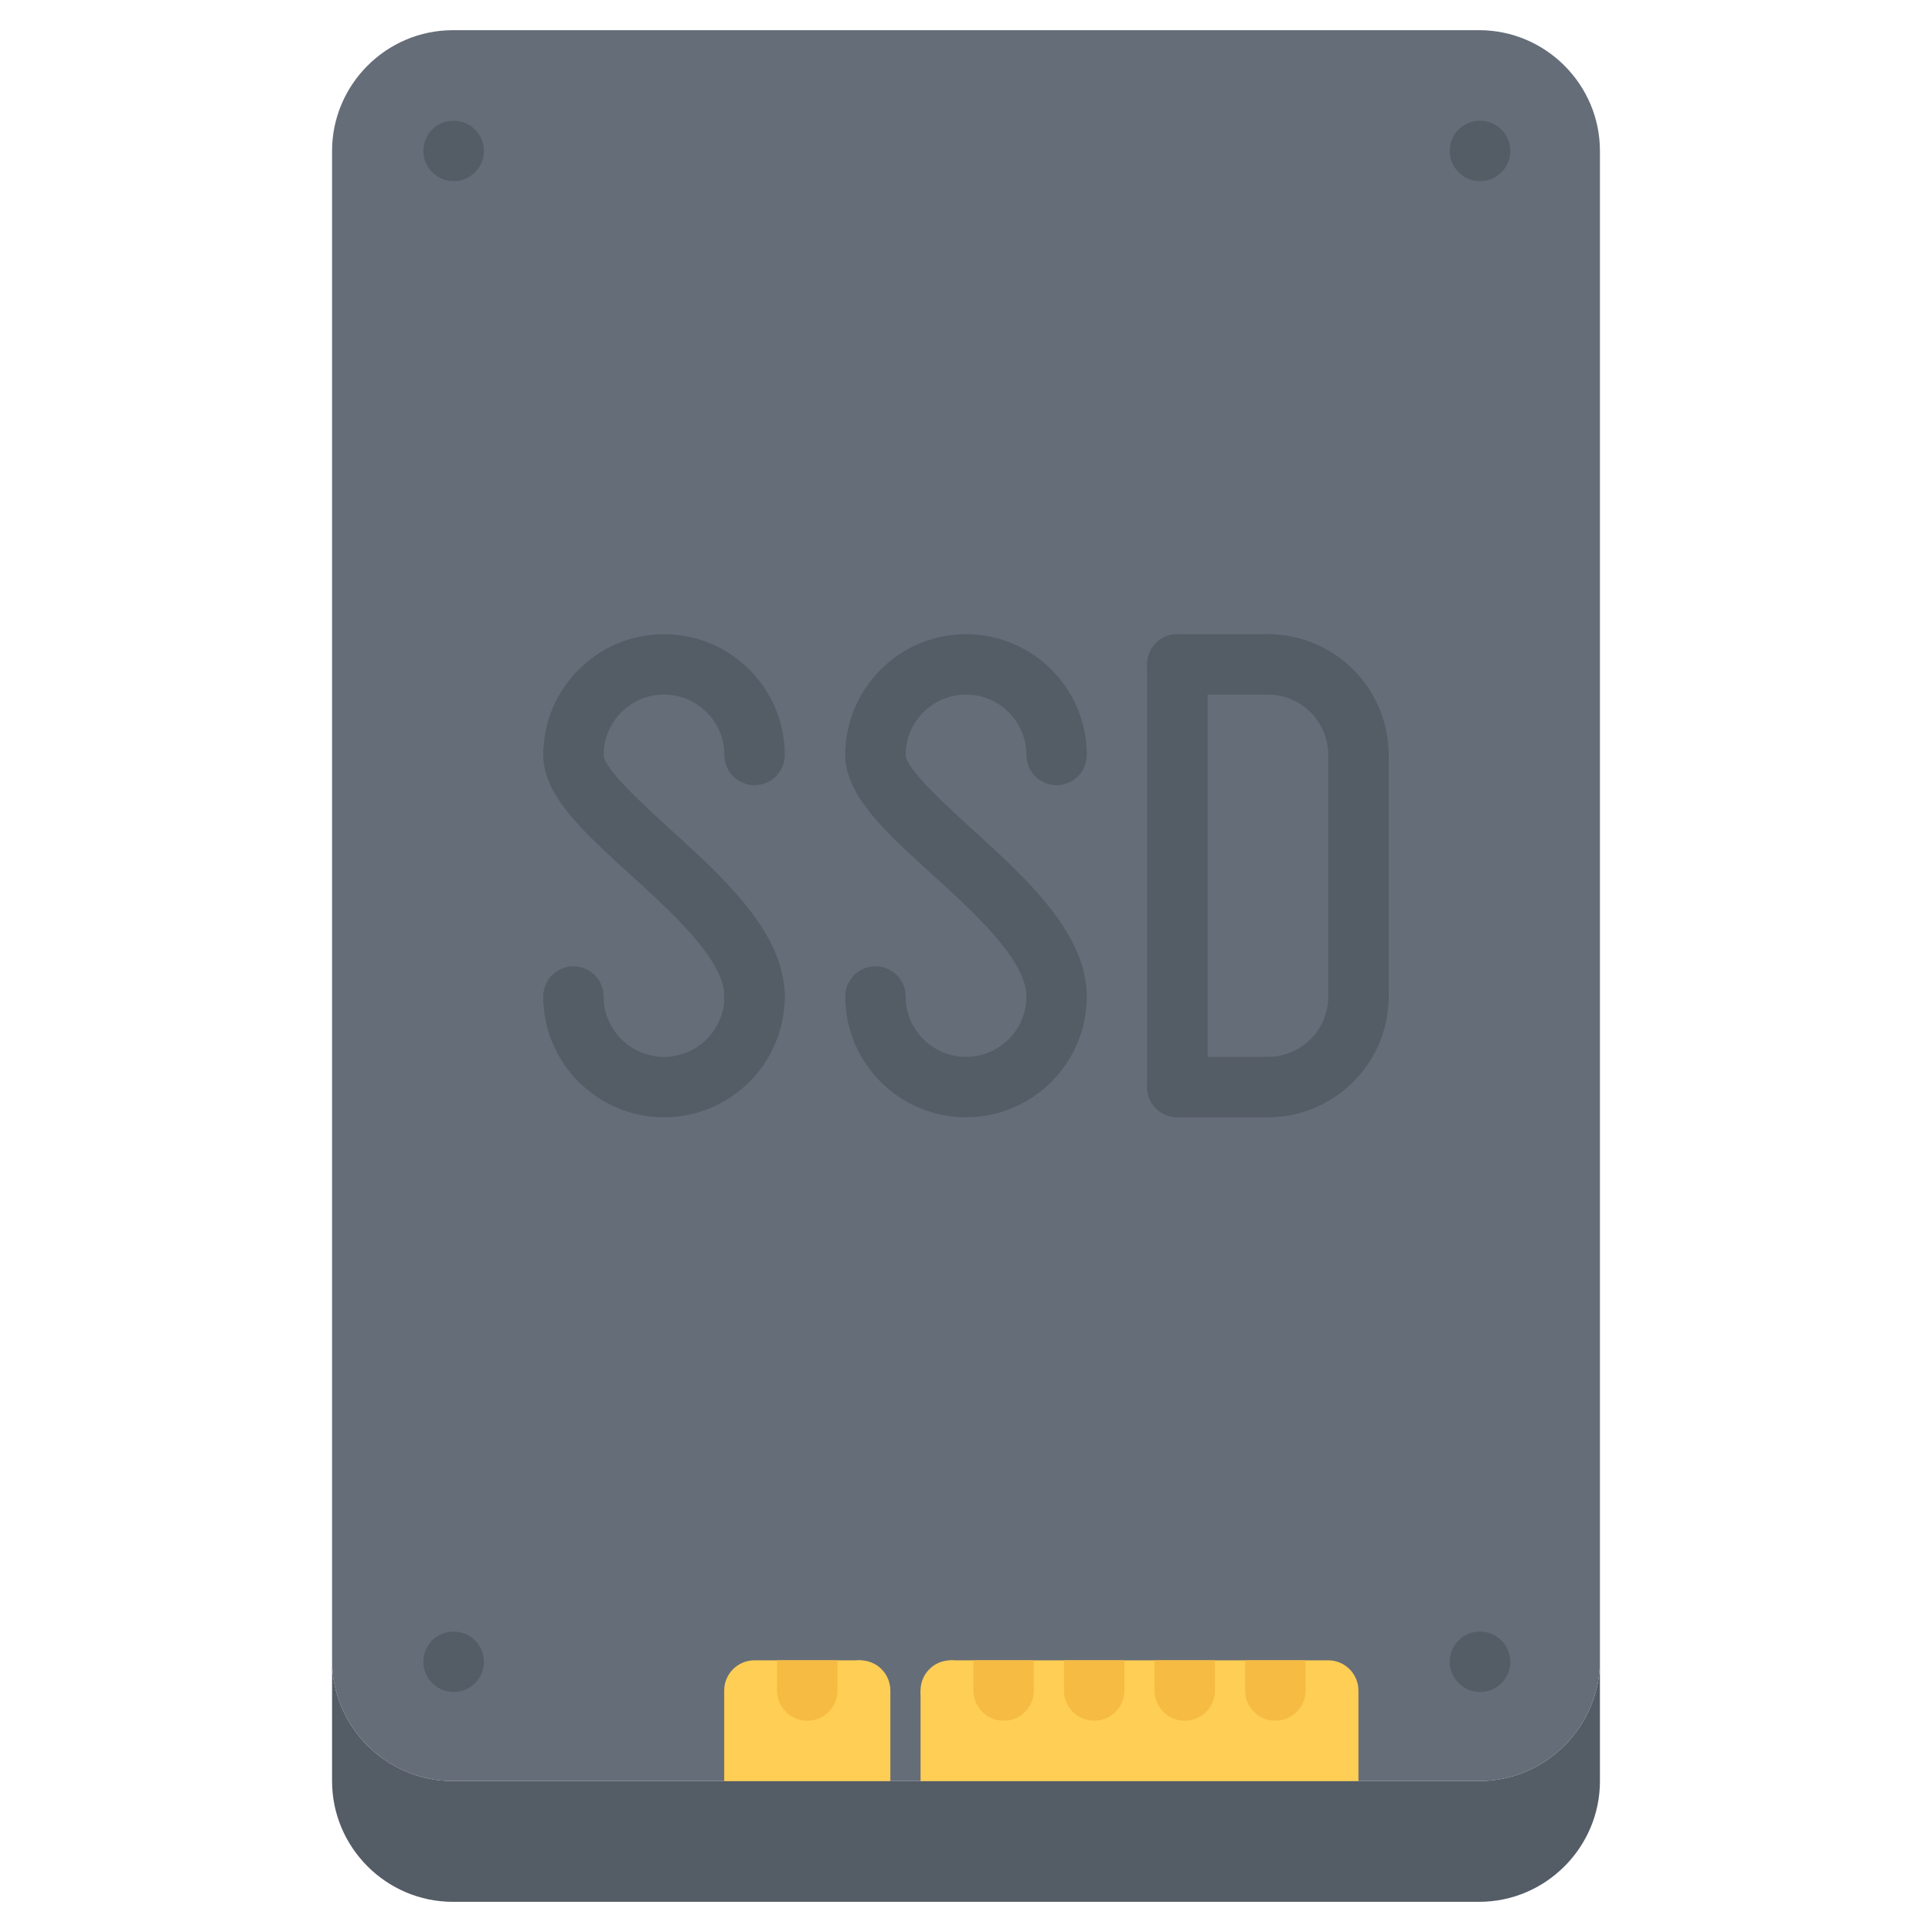 <svg id="icons" enable-background="new 0 0 64 64" height="512" viewBox="0 0 64 64" width="512" xmlns="http://www.w3.org/2000/svg"><path d="m49 1h-34c-2.2 0-4 1.8-4 4v4 46c0 2.2 1.8 4 4 4h34c2.2 0 4-1.8 4-4v-46-4c0-2.2-1.8-4-4-4z" fill="#656d78"/><path d="m53 55v4c0 2.2-1.8 4-4 4h-34c-2.2 0-4-1.8-4-4v-4c0 2.2 1.8 4 4 4h8.99 6 15.01 4c2.2 0 4-1.8 4-4z" fill="#545c66"/><path d="m49.03 6c-.553 0-1.005-.447-1.005-1s.442-1 .994-1h.011c.552 0 1 .447 1 1s-.448 1-1 1z" fill="#545c66"/><path d="m15.03 6c-.553 0-1.005-.447-1.005-1s.442-1 .994-1h.011c.552 0 1 .447 1 1s-.448 1-1 1z" fill="#545c66"/><path d="m49.03 56.049c-.553 0-1.005-.447-1.005-1s.442-1 .994-1h.011c.552 0 1 .447 1 1s-.448 1-1 1z" fill="#545c66"/><path d="m15.03 56.049c-.553 0-1.005-.447-1.005-1s.442-1 .994-1h.011c.552 0 1 .447 1 1s-.448 1-1 1z" fill="#545c66"/><path d="m29.494 58.999v-3s-.657-.999-1.001-.999c-.289 0-.567 0-.79 0h-2.713c-.55 0-1 .45-1 1v3.001h5.504c0-.001 0-.001 0-.002z" fill="#ffce54"/><path d="m44 55h-2.199c-.55 0-1.45 0-2 0h-2.199c-.55 0-1.45 0-2 0h-2.199c-.402 0-1.262 0-1.908 0-.236 0-1 .999-1 .999v3 .002h14.505v-3.001c0-.55-.45-1-1-1z" fill="#ffce54"/><g fill="#545c66"><path d="m24.996 26.009c-.553 0-1-.447-1-1 0-1.103-.897-2-2-2s-2 .897-2 2c0 .553-.447 1-1 1s-1-.447-1-1c0-2.206 1.794-4 4-4s4 1.794 4 4c0 .553-.447 1-1 1z"/><path d="m21.996 37.011c-2.206 0-4-1.794-4-4 0-.553.447-1 1-1s1 .447 1 1c0 1.103.897 2 2 2s2-.897 2-2c0-.553.447-1 1-1s1 .447 1 1c0 2.206-1.794 4-4 4z"/><path d="m24.996 34.011c-.553 0-1-.447-1-1 0-1.209-1.733-2.783-3.126-4.049-1.542-1.401-2.874-2.611-2.874-3.953 0-.553.447-1 1-1s1 .447 1 1c0 .456 1.39 1.719 2.22 2.473 1.771 1.61 3.78 3.436 3.78 5.529 0 .552-.447 1-1 1z"/><path d="m35.001 26.009c-.553 0-1-.447-1-1 0-1.103-.897-2-2-2s-2 .897-2 2c0 .553-.447 1-1 1s-1-.447-1-1c0-2.206 1.794-4 4-4s4 1.794 4 4c0 .553-.447 1-1 1z"/><path d="m32.001 37.011c-2.206 0-4-1.794-4-4 0-.553.447-1 1-1s1 .447 1 1c0 1.103.897 2 2 2s2-.897 2-2c0-.553.447-1 1-1s1 .447 1 1c0 2.206-1.794 4-4 4z"/><path d="m35.001 34.011c-.553 0-1-.447-1-1 0-1.209-1.733-2.783-3.126-4.049-1.542-1.401-2.874-2.611-2.874-3.953 0-.553.447-1 1-1s1 .447 1 1c0 .456 1.39 1.719 2.22 2.473 1.771 1.61 3.78 3.436 3.78 5.529 0 .552-.447 1-1 1z"/><path d="m45.001 26.009c-.553 0-1-.447-1-1 0-1.103-.897-2-2-2-.553 0-1-.447-1-1s.447-1 1-1c2.206 0 4 1.794 4 4 0 .553-.447 1-1 1z"/><path d="m42.001 37.011c-.553 0-1-.447-1-1s.447-1 1-1c1.103 0 2-.897 2-2 0-.553.447-1 1-1s1 .447 1 1c0 2.206-1.794 4-4 4z"/><path d="m45.001 34.011c-.553 0-1-.447-1-1v-8.002c0-.553.447-1 1-1s1 .447 1 1v8.002c0 .552-.447 1-1 1z"/><path d="m42.001 37.011h-3c-.553 0-1-.447-1-1s.447-1 1-1h3c.553 0 1 .447 1 1s-.447 1-1 1z"/><path d="m42.001 23.009h-3c-.553 0-1-.447-1-1s.447-1 1-1h3c.553 0 1 .447 1 1s-.447 1-1 1z"/><path d="m39.001 37.011c-.553 0-1-.447-1-1v-14.002c0-.553.447-1 1-1s1 .447 1 1v14.002c0 .552-.447 1-1 1z"/></g><circle cx="28.494" cy="56" fill="#ffce54" r="1"/><circle cx="31.494" cy="56" fill="#ffce54" r="1"/><path d="m26.742 57.001c.553 0 1-.447 1-1v-1-.001c-.012 0-.027 0-.039 0h-1.961v.001 1c0 .553.447 1 1 1z" fill="#f6bb42"/><path d="m33.247 57.001c.553 0 1-.447 1-1v-1-.001c-.012 0-.027 0-.039 0h-1.961v.001 1c0 .553.447 1 1 1z" fill="#f6bb42"/><path d="m36.247 57.001c.553 0 1-.447 1-1v-1-.001c-.012 0-.027 0-.039 0h-1.961v.001 1c0 .553.447 1 1 1z" fill="#f6bb42"/><path d="m39.247 57.001c.553 0 1-.447 1-1v-1-.001c-.012 0-.027 0-.039 0h-1.961v.001 1c0 .553.447 1 1 1z" fill="#f6bb42"/><path d="m42.247 57.001c.553 0 1-.447 1-1v-1-.001c-.012 0-.027 0-.039 0h-1.961v.001 1c0 .553.447 1 1 1z" fill="#f6bb42"/></svg>